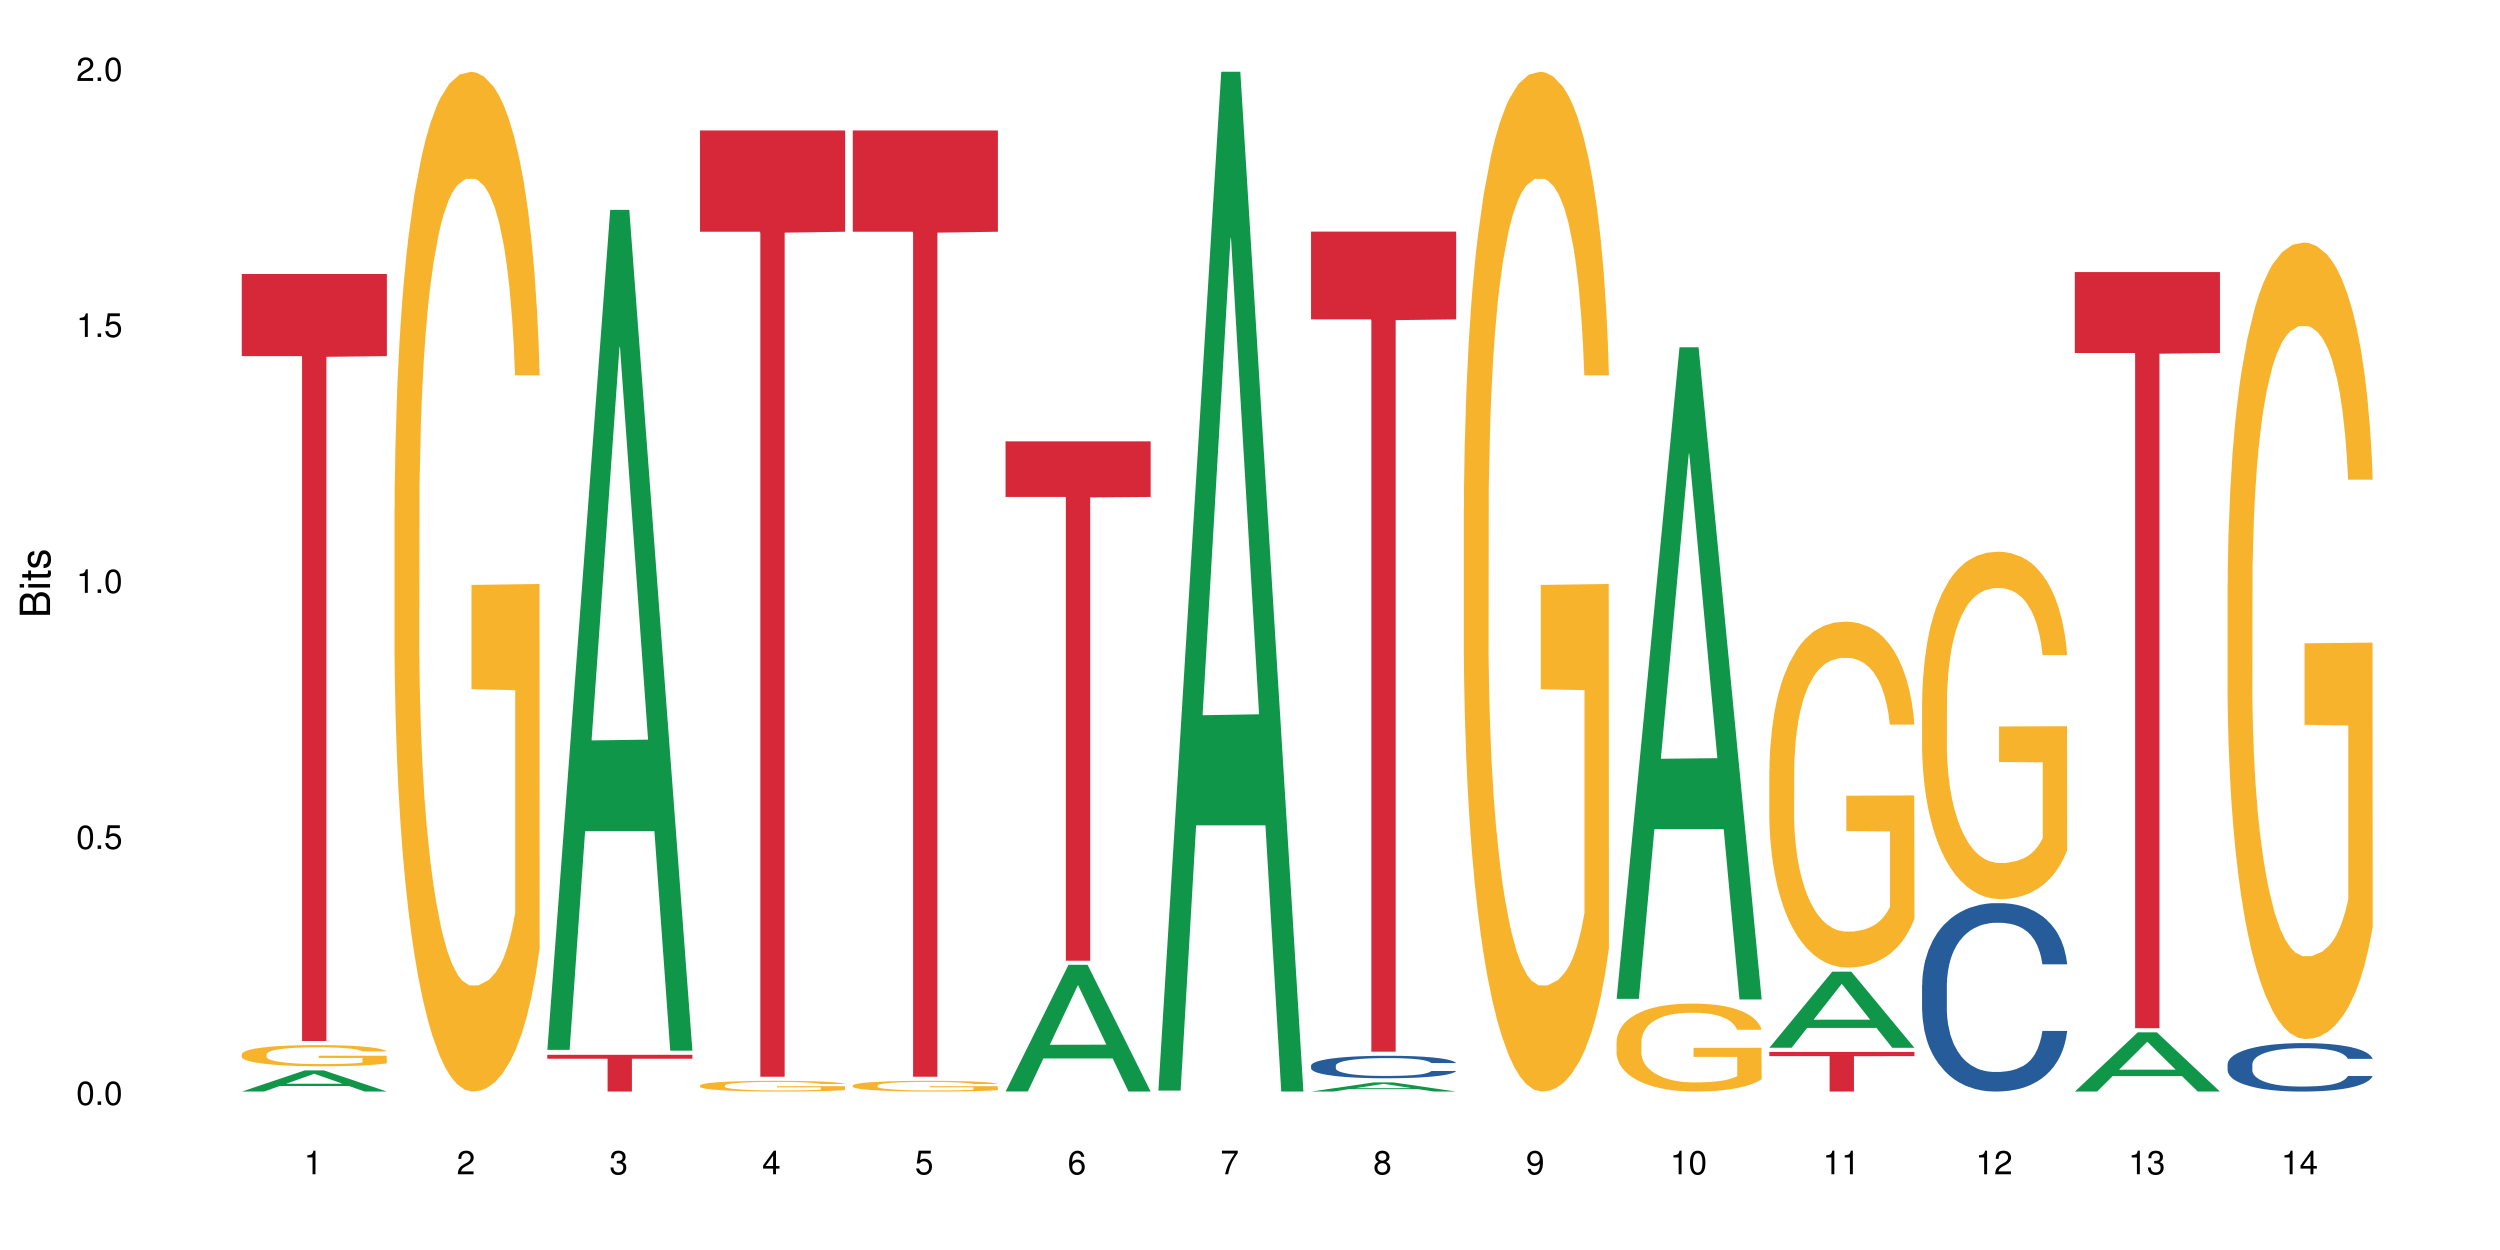 <?xml version="1.0" encoding="UTF-8"?>
<svg xmlns="http://www.w3.org/2000/svg" xmlns:xlink="http://www.w3.org/1999/xlink" width="720pt" height="360pt" viewBox="0 0 720 360" version="1.1">
<defs>
<g>
<symbol overflow="visible" id="glyph0-0">
<path style="stroke:none;" d=""/>
</symbol>
<symbol overflow="visible" id="glyph0-1">
<path style="stroke:none;" d="M 2.641 -6.797 C 2 -6.797 1.422 -6.531 1.078 -6.047 C 0.641 -5.453 0.406 -4.547 0.406 -3.297 C 0.406 -1 1.188 0.219 2.641 0.219 C 4.078 0.219 4.859 -1 4.859 -3.234 C 4.859 -4.562 4.656 -5.438 4.203 -6.047 C 3.844 -6.531 3.281 -6.797 2.641 -6.797 Z M 2.641 -6.047 C 3.547 -6.047 4 -5.125 4 -3.312 C 4 -1.375 3.562 -0.484 2.625 -0.484 C 1.734 -0.484 1.281 -1.422 1.281 -3.281 C 1.281 -5.141 1.734 -6.047 2.641 -6.047 Z M 2.641 -6.047 "/>
</symbol>
<symbol overflow="visible" id="glyph0-2">
<path style="stroke:none;" d="M 1.828 -1 L 0.828 -1 L 0.828 0 L 1.828 0 Z M 1.828 -1 "/>
</symbol>
<symbol overflow="visible" id="glyph0-3">
<path style="stroke:none;" d="M 4.562 -6.797 L 1.062 -6.797 L 0.547 -3.094 L 1.328 -3.094 C 1.719 -3.562 2.047 -3.734 2.578 -3.734 C 3.484 -3.734 4.062 -3.109 4.062 -2.094 C 4.062 -1.125 3.484 -0.531 2.578 -0.531 C 1.828 -0.531 1.375 -0.906 1.188 -1.672 L 0.328 -1.672 C 0.453 -1.109 0.547 -0.844 0.75 -0.594 C 1.125 -0.078 1.828 0.219 2.594 0.219 C 3.969 0.219 4.922 -0.781 4.922 -2.219 C 4.922 -3.562 4.031 -4.484 2.719 -4.484 C 2.25 -4.484 1.859 -4.359 1.469 -4.062 L 1.734 -5.969 L 4.562 -5.969 Z M 4.562 -6.797 "/>
</symbol>
<symbol overflow="visible" id="glyph0-4">
<path style="stroke:none;" d="M 2.484 -4.844 L 2.484 0 L 3.328 0 L 3.328 -6.797 L 2.766 -6.797 C 2.469 -5.75 2.281 -5.609 0.984 -5.453 L 0.984 -4.844 Z M 2.484 -4.844 "/>
</symbol>
<symbol overflow="visible" id="glyph0-5">
<path style="stroke:none;" d="M 4.859 -0.828 L 1.281 -0.828 C 1.359 -1.391 1.672 -1.75 2.5 -2.234 L 3.469 -2.75 C 4.406 -3.266 4.906 -3.969 4.906 -4.812 C 4.906 -5.375 4.672 -5.906 4.266 -6.266 C 3.859 -6.625 3.375 -6.797 2.719 -6.797 C 1.859 -6.797 1.219 -6.5 0.844 -5.922 C 0.609 -5.562 0.5 -5.125 0.484 -4.438 L 1.328 -4.438 C 1.359 -4.906 1.406 -5.188 1.531 -5.406 C 1.75 -5.812 2.188 -6.062 2.703 -6.062 C 3.469 -6.062 4.031 -5.516 4.031 -4.781 C 4.031 -4.25 3.719 -3.797 3.125 -3.438 L 2.234 -2.938 C 0.812 -2.141 0.406 -1.5 0.328 0 L 4.859 0 Z M 4.859 -0.828 "/>
</symbol>
<symbol overflow="visible" id="glyph0-6">
<path style="stroke:none;" d="M 2.125 -3.125 L 2.578 -3.125 C 3.516 -3.125 3.984 -2.703 3.984 -1.891 C 3.984 -1.031 3.469 -0.531 2.578 -0.531 C 1.656 -0.531 1.203 -0.984 1.156 -1.969 L 0.312 -1.969 C 0.344 -1.422 0.438 -1.078 0.609 -0.766 C 0.953 -0.109 1.625 0.219 2.547 0.219 C 3.953 0.219 4.859 -0.609 4.859 -1.906 C 4.859 -2.766 4.516 -3.25 3.703 -3.516 C 4.344 -3.766 4.656 -4.25 4.656 -4.938 C 4.656 -6.109 3.875 -6.797 2.578 -6.797 C 1.203 -6.797 0.484 -6.047 0.453 -4.609 L 1.297 -4.609 C 1.312 -5.016 1.344 -5.25 1.453 -5.453 C 1.641 -5.828 2.062 -6.062 2.594 -6.062 C 3.344 -6.062 3.797 -5.625 3.797 -4.906 C 3.797 -4.422 3.609 -4.141 3.25 -3.984 C 3.016 -3.891 2.719 -3.844 2.125 -3.844 Z M 2.125 -3.125 "/>
</symbol>
<symbol overflow="visible" id="glyph0-7">
<path style="stroke:none;" d="M 3.141 -1.625 L 3.141 0 L 3.984 0 L 3.984 -1.625 L 4.984 -1.625 L 4.984 -2.391 L 3.984 -2.391 L 3.984 -6.797 L 3.359 -6.797 L 0.266 -2.516 L 0.266 -1.625 Z M 3.141 -2.391 L 1 -2.391 L 3.141 -5.359 Z M 3.141 -2.391 "/>
</symbol>
<symbol overflow="visible" id="glyph0-8">
<path style="stroke:none;" d="M 4.781 -5.031 C 4.609 -6.141 3.891 -6.797 2.844 -6.797 C 2.094 -6.797 1.422 -6.438 1.031 -5.828 C 0.609 -5.172 0.406 -4.344 0.406 -3.094 C 0.406 -1.953 0.578 -1.234 0.984 -0.625 C 1.359 -0.078 1.953 0.219 2.703 0.219 C 3.984 0.219 4.922 -0.734 4.922 -2.078 C 4.922 -3.344 4.062 -4.234 2.844 -4.234 C 2.172 -4.234 1.641 -3.969 1.281 -3.469 C 1.281 -5.125 1.828 -6.047 2.797 -6.047 C 3.391 -6.047 3.797 -5.672 3.938 -5.031 Z M 2.734 -3.484 C 3.547 -3.484 4.062 -2.922 4.062 -2 C 4.062 -1.156 3.484 -0.531 2.703 -0.531 C 1.922 -0.531 1.328 -1.188 1.328 -2.047 C 1.328 -2.891 1.906 -3.484 2.734 -3.484 Z M 2.734 -3.484 "/>
</symbol>
<symbol overflow="visible" id="glyph0-9">
<path style="stroke:none;" d="M 4.984 -6.797 L 0.438 -6.797 L 0.438 -5.969 L 4.109 -5.969 C 2.5 -3.656 1.828 -2.234 1.328 0 L 2.219 0 C 2.594 -2.172 3.453 -4.047 4.984 -6.094 Z M 4.984 -6.797 "/>
</symbol>
<symbol overflow="visible" id="glyph0-10">
<path style="stroke:none;" d="M 3.75 -3.578 C 4.453 -4 4.688 -4.344 4.688 -4.984 C 4.688 -6.047 3.844 -6.797 2.641 -6.797 C 1.438 -6.797 0.594 -6.047 0.594 -4.984 C 0.594 -4.359 0.828 -4.016 1.516 -3.578 C 0.734 -3.203 0.359 -2.641 0.359 -1.891 C 0.359 -0.641 1.297 0.219 2.641 0.219 C 3.984 0.219 4.922 -0.641 4.922 -1.875 C 4.922 -2.641 4.531 -3.203 3.75 -3.578 Z M 2.641 -6.047 C 3.359 -6.047 3.812 -5.625 3.812 -4.969 C 3.812 -4.344 3.344 -3.922 2.641 -3.922 C 1.922 -3.922 1.453 -4.344 1.453 -4.984 C 1.453 -5.625 1.922 -6.047 2.641 -6.047 Z M 2.641 -3.203 C 3.484 -3.203 4.062 -2.672 4.062 -1.875 C 4.062 -1.062 3.484 -0.531 2.625 -0.531 C 1.797 -0.531 1.219 -1.078 1.219 -1.875 C 1.219 -2.672 1.797 -3.203 2.641 -3.203 Z M 2.641 -3.203 "/>
</symbol>
<symbol overflow="visible" id="glyph0-11">
<path style="stroke:none;" d="M 0.516 -1.547 C 0.672 -0.438 1.406 0.219 2.438 0.219 C 3.188 0.219 3.859 -0.141 4.266 -0.75 C 4.688 -1.406 4.891 -2.25 4.891 -3.484 C 4.891 -4.625 4.703 -5.359 4.312 -5.953 C 3.938 -6.5 3.344 -6.797 2.594 -6.797 C 1.297 -6.797 0.359 -5.844 0.359 -4.516 C 0.359 -3.25 1.234 -2.344 2.453 -2.344 C 3.094 -2.344 3.562 -2.578 4.016 -3.109 C 4 -1.453 3.469 -0.531 2.5 -0.531 C 1.906 -0.531 1.484 -0.906 1.359 -1.547 Z M 2.578 -6.062 C 3.375 -6.062 3.969 -5.406 3.969 -4.531 C 3.969 -3.688 3.375 -3.094 2.547 -3.094 C 1.734 -3.094 1.234 -3.672 1.234 -4.578 C 1.234 -5.438 1.797 -6.062 2.578 -6.062 Z M 2.578 -6.062 "/>
</symbol>
<symbol overflow="visible" id="glyph1-0">
<path style="stroke:none;" d=""/>
</symbol>
<symbol overflow="visible" id="glyph1-1">
<path style="stroke:none;" d="M 0 -0.953 L 0 -4.891 C 0 -5.719 -0.234 -6.344 -0.734 -6.797 C -1.188 -7.234 -1.812 -7.469 -2.5 -7.469 C -3.547 -7.469 -4.188 -7 -4.625 -5.875 C -4.984 -6.672 -5.641 -7.094 -6.531 -7.094 C -7.156 -7.094 -7.734 -6.859 -8.141 -6.391 C -8.562 -5.938 -8.75 -5.344 -8.75 -4.5 L -8.75 -0.953 Z M -4.984 -2.062 L -7.766 -2.062 L -7.766 -4.219 C -7.766 -4.844 -7.688 -5.203 -7.453 -5.5 C -7.219 -5.812 -6.859 -5.969 -6.375 -5.969 C -5.906 -5.969 -5.531 -5.812 -5.297 -5.5 C -5.062 -5.203 -4.984 -4.844 -4.984 -4.219 Z M -0.984 -2.062 L -4 -2.062 L -4 -4.781 C -4 -5.328 -3.859 -5.688 -3.578 -5.953 C -3.297 -6.219 -2.922 -6.359 -2.484 -6.359 C -2.062 -6.359 -1.688 -6.219 -1.406 -5.953 C -1.109 -5.688 -0.984 -5.328 -0.984 -4.781 Z M -0.984 -2.062 "/>
</symbol>
<symbol overflow="visible" id="glyph1-2">
<path style="stroke:none;" d="M -6.281 -1.797 L -6.281 -0.797 L 0 -0.797 L 0 -1.797 Z M -8.75 -1.797 L -8.75 -0.797 L -7.484 -0.797 L -7.484 -1.797 Z M -8.75 -1.797 "/>
</symbol>
<symbol overflow="visible" id="glyph1-3">
<path style="stroke:none;" d="M -6.281 -3.047 L -6.281 -2.016 L -8.016 -2.016 L -8.016 -1.016 L -6.281 -1.016 L -6.281 -0.172 L -5.469 -0.172 L -5.469 -1.016 L -0.719 -1.016 C -0.078 -1.016 0.281 -1.453 0.281 -2.234 C 0.281 -2.469 0.25 -2.719 0.188 -3.047 L -0.641 -3.047 C -0.609 -2.922 -0.594 -2.766 -0.594 -2.562 C -0.594 -2.141 -0.719 -2.016 -1.156 -2.016 L -5.469 -2.016 L -5.469 -3.047 Z M -6.281 -3.047 "/>
</symbol>
<symbol overflow="visible" id="glyph1-4">
<path style="stroke:none;" d="M -4.531 -5.25 C -5.766 -5.25 -6.469 -4.422 -6.469 -2.969 C -6.469 -1.516 -5.719 -0.562 -4.547 -0.562 C -3.562 -0.562 -3.094 -1.062 -2.734 -2.562 L -2.516 -3.484 C -2.344 -4.188 -2.094 -4.469 -1.625 -4.469 C -1.047 -4.469 -0.641 -3.875 -0.641 -3 C -0.641 -2.453 -0.797 -2 -1.062 -1.75 C -1.25 -1.594 -1.422 -1.531 -1.875 -1.469 L -1.875 -0.406 C -0.422 -0.453 0.281 -1.266 0.281 -2.922 C 0.281 -4.5 -0.5 -5.516 -1.719 -5.516 C -2.656 -5.516 -3.172 -4.984 -3.469 -3.734 L -3.703 -2.766 C -3.891 -1.953 -4.156 -1.609 -4.594 -1.609 C -5.172 -1.609 -5.547 -2.125 -5.547 -2.938 C -5.547 -3.75 -5.203 -4.172 -4.531 -4.203 Z M -4.531 -5.25 "/>
</symbol>
</g>
</defs>
<g id="surface25824">
<rect x="0" y="0" width="720" height="360" style="fill:rgb(100%,100%,100%);fill-opacity:1;stroke:none;"/>
<path style=" stroke:none;fill-rule:nonzero;fill:rgb(6.275%,58.824%,28.235%);fill-opacity:1;" d="M 69.629 314.363 L 69.676 314.359 L 87.758 308.27 L 93.25 308.27 L 111.422 314.371 L 105.039 314.371 L 100.484 312.777 L 80.523 312.777 L 76.059 314.363 L 69.629 314.363 L 82.445 312.117 L 98.652 312.113 L 90.57 309.266 L 90.48 309.262 L 90.391 309.277 L 82.398 312.113 L 82.445 312.117 Z M 69.629 314.363 "/>
<path style=" stroke:none;fill-rule:nonzero;fill:rgb(96.863%,70.196%,16.863%);fill-opacity:1;" d="M 69.629 303.602 L 69.68 303.594 L 69.68 303.484 L 69.883 303.234 L 70.395 302.887 L 71.055 302.605 L 71.77 302.383 L 72.23 302.266 L 72.992 302.098 L 73.656 301.973 L 75.336 301.723 L 77.477 301.488 L 78.652 301.391 L 79.977 301.293 L 81.863 301.188 L 82.727 301.148 L 85.379 301.059 L 88.387 301.004 L 91.699 300.988 L 93.227 300.992 L 95.316 301.016 L 98.172 301.078 L 99.801 301.133 L 101.078 301.188 L 102.402 301.262 L 104.031 301.371 L 105.562 301.508 L 106.785 301.641 L 108.008 301.809 L 109.027 301.984 L 109.895 302.18 L 110.66 302.414 L 111.117 302.609 L 111.422 302.805 L 104.34 302.805 L 103.93 302.609 L 103.473 302.457 L 102.707 302.273 L 101.941 302.141 L 101.18 302.035 L 99.75 301.891 L 98.527 301.801 L 97 301.723 L 95.52 301.672 L 93.84 301.641 L 92.82 301.629 L 90.117 301.629 L 87.672 301.668 L 86.246 301.711 L 85.227 301.758 L 83.797 301.84 L 82.934 301.906 L 82.422 301.953 L 80.895 302.125 L 79.875 302.281 L 79.312 302.387 L 78.602 302.555 L 78.09 302.703 L 77.531 302.926 L 77.223 303.094 L 76.816 303.473 L 76.766 304.477 L 76.918 304.688 L 77.223 304.918 L 77.633 305.117 L 78.242 305.328 L 78.855 305.492 L 79.926 305.707 L 80.844 305.852 L 81.555 305.945 L 82.934 306.098 L 83.492 306.148 L 84.816 306.25 L 86.195 306.324 L 87.875 306.395 L 89.148 306.426 L 91.188 306.453 L 93.789 306.453 L 96.848 306.422 L 98.781 306.375 L 100.109 306.332 L 100.977 306.293 L 102.047 306.23 L 102.809 306.176 L 103.523 306.113 L 104.391 306.02 L 104.391 304.688 L 91.801 304.684 L 91.801 304.059 L 111.371 304.051 L 111.422 306.23 L 110.352 306.383 L 109.027 306.527 L 107.754 306.637 L 106.43 306.734 L 104.543 306.84 L 103.012 306.906 L 100.668 306.984 L 98.527 307.035 L 96.285 307.066 L 94.297 307.082 L 91.953 307.09 L 89.863 307.078 L 87.621 307.043 L 85.836 307 L 84.207 306.945 L 82.574 306.871 L 80.535 306.754 L 79.211 306.66 L 77.836 306.543 L 76.461 306.402 L 75.234 306.254 L 74.422 306.137 L 73.605 306.004 L 72.738 305.836 L 71.922 305.645 L 71.312 305.473 L 70.75 305.277 L 70.344 305.094 L 69.934 304.844 L 69.73 304.645 L 69.629 304.469 Z M 69.629 303.602 "/>
<path style=" stroke:none;fill-rule:nonzero;fill:rgb(83.922%,15.686%,22.353%);fill-opacity:1;" d="M 69.629 78.914 L 111.422 78.914 L 111.422 102.559 L 94.004 102.766 L 94.004 299.809 L 86.996 299.809 L 86.996 102.973 L 86.895 102.559 L 69.629 102.559 Z M 69.629 78.914 "/>
<path style=" stroke:none;fill-rule:nonzero;fill:rgb(96.863%,70.196%,16.863%);fill-opacity:1;" d="M 113.621 146.461 L 113.672 146.191 L 113.672 140.828 L 113.879 128.758 L 114.387 112.129 L 115.051 98.449 L 115.762 87.719 L 116.223 82.086 L 116.988 74.039 L 117.648 68.141 L 119.332 56.07 L 121.473 44.805 L 122.645 39.977 L 123.969 35.414 L 125.855 30.32 L 126.723 28.441 L 129.371 24.148 L 132.379 21.469 L 135.691 20.664 L 137.223 20.93 L 139.312 22.004 L 142.164 24.953 L 143.797 27.637 L 145.07 30.32 L 146.395 33.805 L 148.027 39.172 L 149.555 45.609 L 150.777 52.047 L 152 60.094 L 153.02 68.676 L 153.887 78.062 L 154.652 89.328 L 155.109 98.715 L 155.418 108.105 L 148.332 108.105 L 147.926 98.715 L 147.465 91.477 L 146.699 82.625 L 145.938 76.188 L 145.172 71.09 L 143.746 64.117 L 142.523 59.824 L 140.992 56.07 L 139.516 53.656 L 137.832 52.047 L 136.812 51.508 L 134.113 51.508 L 131.664 53.387 L 130.238 55.531 L 129.219 57.68 L 127.793 61.703 L 126.926 64.922 L 126.414 67.066 L 124.887 75.383 L 123.867 82.891 L 123.305 87.988 L 122.594 96.035 L 122.082 103.277 L 121.523 114.004 L 121.219 122.051 L 120.809 140.293 L 120.758 188.574 L 120.91 198.766 L 121.219 209.762 L 121.625 219.418 L 122.234 229.609 L 122.848 237.391 L 123.918 247.852 L 124.836 254.824 L 125.551 259.383 L 126.926 266.625 L 127.484 269.039 L 128.812 273.867 L 130.188 277.625 L 131.871 280.844 L 133.145 282.453 L 135.184 283.793 L 137.781 283.793 L 140.84 282.184 L 142.777 280.039 L 144.102 277.891 L 144.969 276.016 L 146.039 273.062 L 146.805 270.383 L 147.516 267.43 L 148.383 262.871 L 148.383 198.766 L 135.793 198.496 L 135.793 168.457 L 155.367 168.188 L 155.418 273.062 L 154.348 280.305 L 153.02 287.281 L 151.746 292.645 L 150.422 297.203 L 148.535 302.301 L 147.008 305.52 L 144.664 309.273 L 142.523 311.688 L 140.277 313.297 L 138.293 314.102 L 135.945 314.371 L 133.855 313.836 L 131.613 312.227 L 129.832 310.078 L 128.199 307.398 L 126.57 303.91 L 124.531 298.277 L 123.203 293.719 L 121.828 288.086 L 120.453 281.379 L 119.23 274.137 L 118.414 268.504 L 117.598 262.066 L 116.73 254.02 L 115.918 244.898 L 115.305 236.586 L 114.742 227.195 L 114.336 218.344 L 113.93 206.277 L 113.727 196.621 L 113.621 188.305 Z M 113.621 146.461 "/>
<path style=" stroke:none;fill-rule:nonzero;fill:rgb(6.275%,58.824%,28.235%);fill-opacity:1;" d="M 157.617 302.371 L 157.66 302.141 L 175.746 60.449 L 181.238 60.449 L 199.41 302.598 L 193.023 302.598 L 188.469 239.387 L 168.512 239.387 L 164.047 302.371 L 157.617 302.371 L 170.43 213.238 L 186.641 213.012 L 178.559 100.012 L 178.469 99.781 L 178.379 100.465 L 170.387 213.012 L 170.43 213.238 Z M 157.617 302.371 "/>
<path style=" stroke:none;fill-rule:nonzero;fill:rgb(83.922%,15.686%,22.353%);fill-opacity:1;" d="M 157.617 303.777 L 199.41 303.777 L 199.41 304.91 L 181.992 304.922 L 181.992 314.371 L 174.984 314.371 L 174.984 304.93 L 174.883 304.91 L 157.617 304.91 Z M 157.617 303.777 "/>
<path style=" stroke:none;fill-rule:nonzero;fill:rgb(96.863%,70.196%,16.863%);fill-opacity:1;" d="M 201.609 312.602 L 201.66 312.598 L 201.66 312.539 L 201.863 312.414 L 202.375 312.238 L 203.035 312.094 L 203.75 311.98 L 204.207 311.922 L 204.973 311.836 L 205.637 311.773 L 207.316 311.648 L 209.457 311.527 L 210.629 311.477 L 211.957 311.43 L 213.844 311.375 L 214.707 311.355 L 217.359 311.309 L 220.367 311.281 L 223.68 311.273 L 225.207 311.277 L 227.297 311.289 L 230.152 311.32 L 231.781 311.348 L 233.059 311.375 L 234.383 311.414 L 236.012 311.469 L 237.543 311.535 L 238.766 311.605 L 239.988 311.688 L 241.008 311.781 L 241.875 311.879 L 242.641 311.996 L 243.098 312.098 L 243.402 312.195 L 236.32 312.195 L 235.91 312.098 L 235.453 312.02 L 234.688 311.926 L 233.922 311.859 L 233.16 311.805 L 231.73 311.73 L 230.508 311.688 L 228.98 311.648 L 227.5 311.621 L 225.82 311.605 L 224.801 311.598 L 222.098 311.598 L 219.652 311.617 L 218.227 311.641 L 217.207 311.664 L 215.777 311.707 L 214.914 311.742 L 214.402 311.762 L 212.875 311.852 L 211.855 311.93 L 211.293 311.984 L 210.578 312.07 L 210.07 312.145 L 209.508 312.258 L 209.203 312.344 L 208.797 312.535 L 208.746 313.043 L 208.898 313.152 L 209.203 313.27 L 209.613 313.371 L 210.223 313.477 L 210.836 313.559 L 211.906 313.668 L 212.824 313.742 L 213.535 313.789 L 214.914 313.867 L 215.473 313.895 L 216.797 313.945 L 218.176 313.984 L 219.855 314.016 L 221.129 314.035 L 223.168 314.047 L 225.77 314.047 L 228.828 314.031 L 230.762 314.008 L 232.09 313.984 L 232.953 313.965 L 234.023 313.934 L 234.789 313.906 L 235.504 313.875 L 236.371 313.828 L 236.371 313.152 L 223.781 313.148 L 223.781 312.832 L 243.352 312.828 L 243.402 313.934 L 242.332 314.012 L 241.008 314.086 L 239.734 314.141 L 238.41 314.191 L 236.523 314.242 L 234.992 314.277 L 232.648 314.316 L 230.508 314.344 L 228.266 314.359 L 226.277 314.367 L 223.934 314.371 L 221.844 314.363 L 219.602 314.348 L 217.816 314.324 L 216.188 314.297 L 214.555 314.262 L 212.516 314.199 L 211.191 314.152 L 209.816 314.094 L 208.438 314.023 L 207.215 313.945 L 206.402 313.887 L 205.586 313.82 L 204.719 313.734 L 203.902 313.637 L 203.293 313.551 L 202.73 313.453 L 202.324 313.359 L 201.914 313.23 L 201.711 313.129 L 201.609 313.043 Z M 201.609 312.602 "/>
<path style=" stroke:none;fill-rule:nonzero;fill:rgb(83.922%,15.686%,22.353%);fill-opacity:1;" d="M 201.609 37.57 L 243.402 37.57 L 243.402 66.742 L 225.984 67 L 225.984 310.094 L 218.977 310.094 L 218.977 67.254 L 218.875 66.742 L 201.609 66.742 Z M 201.609 37.57 "/>
<path style=" stroke:none;fill-rule:nonzero;fill:rgb(96.863%,70.196%,16.863%);fill-opacity:1;" d="M 245.602 312.602 L 245.652 312.598 L 245.652 312.539 L 245.859 312.414 L 246.367 312.238 L 247.031 312.094 L 247.742 311.98 L 248.203 311.922 L 248.965 311.836 L 249.629 311.773 L 251.312 311.648 L 253.453 311.527 L 254.625 311.477 L 255.949 311.43 L 257.836 311.375 L 258.703 311.355 L 261.352 311.309 L 264.359 311.281 L 267.672 311.273 L 269.199 311.277 L 271.289 311.289 L 274.145 311.32 L 275.777 311.348 L 277.051 311.375 L 278.375 311.414 L 280.008 311.469 L 281.535 311.535 L 282.758 311.605 L 283.98 311.688 L 285 311.781 L 285.867 311.879 L 286.633 311.996 L 287.09 312.098 L 287.398 312.195 L 280.312 312.195 L 279.906 312.098 L 279.445 312.02 L 278.68 311.926 L 277.918 311.859 L 277.152 311.805 L 275.727 311.73 L 274.5 311.688 L 272.973 311.648 L 271.496 311.621 L 269.812 311.605 L 268.793 311.598 L 266.094 311.598 L 263.645 311.617 L 262.219 311.641 L 261.199 311.664 L 259.773 311.707 L 258.906 311.742 L 258.395 311.762 L 256.867 311.852 L 255.848 311.93 L 255.285 311.984 L 254.574 312.07 L 254.062 312.145 L 253.504 312.258 L 253.195 312.344 L 252.789 312.535 L 252.738 313.043 L 252.891 313.152 L 253.195 313.27 L 253.605 313.371 L 254.215 313.477 L 254.828 313.559 L 255.898 313.668 L 256.816 313.742 L 257.531 313.789 L 258.906 313.867 L 259.465 313.895 L 260.793 313.945 L 262.168 313.984 L 263.848 314.016 L 265.125 314.035 L 267.164 314.047 L 269.762 314.047 L 272.82 314.031 L 274.758 314.008 L 276.082 313.984 L 276.949 313.965 L 278.02 313.934 L 278.781 313.906 L 279.496 313.875 L 280.363 313.828 L 280.363 313.152 L 267.773 313.148 L 267.773 312.832 L 287.344 312.828 L 287.398 313.934 L 286.328 314.012 L 285 314.086 L 283.727 314.141 L 282.402 314.191 L 280.516 314.242 L 278.988 314.277 L 276.641 314.316 L 274.5 314.344 L 272.258 314.359 L 270.27 314.367 L 267.926 314.371 L 265.836 314.363 L 263.594 314.348 L 261.812 314.324 L 260.18 314.297 L 258.547 314.262 L 256.512 314.199 L 255.184 314.152 L 253.809 314.094 L 252.434 314.023 L 251.211 313.945 L 250.395 313.887 L 249.578 313.82 L 248.711 313.734 L 247.895 313.637 L 247.285 313.551 L 246.723 313.453 L 246.316 313.359 L 245.91 313.23 L 245.703 313.129 L 245.602 313.043 Z M 245.602 312.602 "/>
<path style=" stroke:none;fill-rule:nonzero;fill:rgb(83.922%,15.686%,22.353%);fill-opacity:1;" d="M 245.602 37.57 L 287.398 37.57 L 287.398 66.742 L 269.977 67 L 269.977 310.094 L 262.969 310.094 L 262.969 67.254 L 262.867 66.742 L 245.602 66.742 Z M 245.602 37.57 "/>
<path style=" stroke:none;fill-rule:nonzero;fill:rgb(6.275%,58.824%,28.235%);fill-opacity:1;" d="M 289.598 314.336 L 289.641 314.301 L 307.727 277.863 L 313.219 277.863 L 331.391 314.371 L 325.004 314.371 L 320.449 304.84 L 300.492 304.84 L 296.027 314.336 L 289.598 314.336 L 302.41 300.898 L 318.621 300.863 L 310.539 283.828 L 310.449 283.793 L 310.359 283.895 L 302.367 300.863 L 302.41 300.898 Z M 289.598 314.336 "/>
<path style=" stroke:none;fill-rule:nonzero;fill:rgb(83.922%,15.686%,22.353%);fill-opacity:1;" d="M 289.598 127.105 L 331.391 127.105 L 331.391 143.117 L 313.973 143.258 L 313.973 276.684 L 306.965 276.684 L 306.965 143.398 L 306.863 143.117 L 289.598 143.117 Z M 289.598 127.105 "/>
<path style=" stroke:none;fill-rule:nonzero;fill:rgb(6.275%,58.824%,28.235%);fill-opacity:1;" d="M 333.59 314.094 L 333.633 313.82 L 351.719 20.664 L 357.211 20.664 L 375.383 314.371 L 369 314.371 L 364.445 237.703 L 344.484 237.703 L 340.02 314.094 L 333.59 314.094 L 346.406 205.988 L 362.613 205.711 L 354.531 68.648 L 354.441 68.375 L 354.352 69.199 L 346.359 205.711 L 346.406 205.988 Z M 333.59 314.094 "/>
<path style=" stroke:none;fill-rule:nonzero;fill:rgb(6.275%,58.824%,28.235%);fill-opacity:1;" d="M 377.582 314.367 L 377.629 314.367 L 395.711 311.723 L 401.203 311.723 L 419.375 314.371 L 412.992 314.371 L 408.438 313.68 L 388.477 313.68 L 384.012 314.367 L 377.582 314.367 L 390.398 313.395 L 406.605 313.391 L 398.523 312.156 L 398.434 312.152 L 398.348 312.16 L 390.352 313.391 L 390.398 313.395 Z M 377.582 314.367 "/>
<path style=" stroke:none;fill-rule:nonzero;fill:rgb(14.51%,36.078%,60%);fill-opacity:1;" d="M 377.582 306.883 L 377.633 306.879 L 377.633 306.734 L 377.785 306.512 L 378.145 306.227 L 378.5 306.031 L 379.418 305.68 L 380.691 305.344 L 382.016 305.082 L 382.984 304.93 L 383.852 304.812 L 385.84 304.59 L 387.113 304.48 L 388.488 304.379 L 390.172 304.277 L 391.395 304.219 L 394.148 304.125 L 396.188 304.082 L 397.766 304.066 L 401.18 304.066 L 403.219 304.09 L 404.699 304.117 L 406.328 304.164 L 407.703 304.219 L 410.102 304.348 L 412.242 304.516 L 413.211 304.609 L 414.738 304.793 L 415.91 304.969 L 416.727 305.125 L 417.645 305.344 L 418.461 305.609 L 419.07 305.91 L 419.375 306.168 L 412.242 306.168 L 411.883 305.93 L 411.477 305.746 L 410.711 305.504 L 409.949 305.332 L 408.879 305.16 L 407.91 305.047 L 406.582 304.934 L 405.41 304.863 L 404.188 304.812 L 403.016 304.773 L 400.773 304.738 L 398.176 304.738 L 397.207 304.75 L 395.219 304.801 L 394.148 304.84 L 392.617 304.922 L 391.547 305 L 390.273 305.117 L 389.406 305.219 L 388.336 305.375 L 387.574 305.508 L 386.707 305.703 L 386.195 305.852 L 385.738 306.02 L 385.332 306.215 L 385.023 306.422 L 384.82 306.641 L 384.719 306.852 L 384.719 307.77 L 384.82 307.984 L 385.074 308.234 L 385.738 308.594 L 386.707 308.906 L 387.828 309.156 L 388.898 309.336 L 389.508 309.418 L 390.324 309.512 L 391.598 309.629 L 393.434 309.75 L 394.504 309.797 L 396.137 309.844 L 397.816 309.867 L 400.059 309.867 L 402.047 309.844 L 403.371 309.812 L 404.75 309.766 L 406.633 309.664 L 407.809 309.57 L 408.828 309.457 L 409.59 309.348 L 410.102 309.25 L 410.863 309.066 L 411.477 308.867 L 411.934 308.66 L 412.242 308.457 L 419.375 308.457 L 419.07 308.695 L 418.613 308.926 L 418.152 309.098 L 417.441 309.305 L 416.625 309.488 L 415.453 309.695 L 414.484 309.832 L 413.211 309.98 L 412.039 310.094 L 410.762 310.191 L 408.879 310.312 L 407.652 310.371 L 406.328 310.422 L 404.75 310.473 L 402.762 310.512 L 400.621 310.535 L 398.633 310.543 L 396.492 310.531 L 394.914 310.508 L 392.824 310.453 L 390.223 310.348 L 388.336 310.234 L 386.859 310.121 L 385.586 310.004 L 384.156 309.844 L 382.324 309.582 L 381.203 309.383 L 380.438 309.215 L 379.57 308.984 L 378.961 308.777 L 378.246 308.445 L 377.734 308.027 L 377.582 307.699 Z M 377.582 306.883 "/>
<path style=" stroke:none;fill-rule:nonzero;fill:rgb(83.922%,15.686%,22.353%);fill-opacity:1;" d="M 377.582 66.695 L 419.375 66.695 L 419.375 91.98 L 401.957 92.199 L 401.957 302.887 L 394.949 302.887 L 394.949 92.422 L 394.848 91.98 L 377.582 91.98 Z M 377.582 66.695 "/>
<path style=" stroke:none;fill-rule:nonzero;fill:rgb(96.863%,70.196%,16.863%);fill-opacity:1;" d="M 421.578 146.461 L 421.629 146.191 L 421.629 140.828 L 421.832 128.758 L 422.34 112.129 L 423.004 98.449 L 423.719 87.719 L 424.176 82.086 L 424.941 74.039 L 425.602 68.141 L 427.285 56.07 L 429.426 44.805 L 430.598 39.977 L 431.922 35.414 L 433.809 30.32 L 434.676 28.441 L 437.324 24.148 L 440.332 21.469 L 443.645 20.664 L 445.176 20.93 L 447.266 22.004 L 450.117 24.953 L 451.75 27.637 L 453.023 30.32 L 454.348 33.805 L 455.98 39.172 L 457.508 45.609 L 458.73 52.047 L 459.957 60.094 L 460.977 68.676 L 461.84 78.062 L 462.605 89.328 L 463.062 98.715 L 463.371 108.105 L 456.285 108.105 L 455.879 98.715 L 455.418 91.477 L 454.656 82.625 L 453.891 76.188 L 453.125 71.09 L 451.699 64.117 L 450.477 59.824 L 448.945 56.07 L 447.469 53.656 L 445.785 52.047 L 444.766 51.508 L 442.066 51.508 L 439.617 53.387 L 438.191 55.531 L 437.172 57.68 L 435.746 61.703 L 434.879 64.922 L 434.371 67.066 L 432.84 75.383 L 431.82 82.891 L 431.262 87.988 L 430.547 96.035 L 430.035 103.277 L 429.477 114.004 L 429.172 122.051 L 428.762 140.293 L 428.711 188.574 L 428.863 198.766 L 429.172 209.762 L 429.578 219.418 L 430.191 229.609 L 430.801 237.391 L 431.871 247.852 L 432.789 254.824 L 433.504 259.383 L 434.879 266.625 L 435.441 269.039 L 436.766 273.867 L 438.141 277.625 L 439.824 280.844 L 441.098 282.453 L 443.137 283.793 L 445.734 283.793 L 448.793 282.184 L 450.73 280.039 L 452.055 277.891 L 452.922 276.016 L 453.992 273.062 L 454.758 270.383 L 455.469 267.43 L 456.336 262.871 L 456.336 198.766 L 443.746 198.496 L 443.746 168.457 L 463.32 168.188 L 463.371 273.062 L 462.301 280.305 L 460.977 287.281 L 459.699 292.645 L 458.375 297.203 L 456.488 302.301 L 454.961 305.52 L 452.617 309.273 L 450.477 311.688 L 448.234 313.297 L 446.246 314.102 L 443.898 314.371 L 441.812 313.836 L 439.566 312.227 L 437.785 310.078 L 436.152 307.398 L 434.523 303.91 L 432.484 298.277 L 431.16 293.719 L 429.781 288.086 L 428.406 281.379 L 427.184 274.137 L 426.367 268.504 L 425.551 262.066 L 424.684 254.02 L 423.871 244.898 L 423.258 236.586 L 422.699 227.195 L 422.289 218.344 L 421.883 206.277 L 421.68 196.621 L 421.578 188.305 Z M 421.578 146.461 "/>
<path style=" stroke:none;fill-rule:nonzero;fill:rgb(6.275%,58.824%,28.235%);fill-opacity:1;" d="M 465.57 287.668 L 465.613 287.488 L 483.699 100.008 L 489.191 100.008 L 507.363 287.844 L 500.977 287.844 L 496.426 238.812 L 476.465 238.812 L 472 287.668 L 465.57 287.668 L 478.383 218.527 L 494.594 218.352 L 486.512 130.695 L 486.422 130.52 L 486.332 131.051 L 478.34 218.352 L 478.383 218.527 Z M 465.57 287.668 "/>
<path style=" stroke:none;fill-rule:nonzero;fill:rgb(96.863%,70.196%,16.863%);fill-opacity:1;" d="M 465.57 299.879 L 465.621 299.855 L 465.621 299.395 L 465.824 298.352 L 466.336 296.914 L 466.996 295.734 L 467.711 294.809 L 468.168 294.324 L 468.934 293.629 L 469.598 293.121 L 471.277 292.078 L 473.418 291.105 L 474.59 290.688 L 475.918 290.297 L 477.801 289.855 L 478.668 289.691 L 481.32 289.324 L 484.324 289.09 L 487.641 289.023 L 489.168 289.047 L 491.258 289.137 L 494.113 289.391 L 495.742 289.625 L 497.016 289.855 L 498.344 290.156 L 499.973 290.621 L 501.504 291.176 L 502.727 291.73 L 503.949 292.426 L 504.969 293.164 L 505.836 293.977 L 506.598 294.949 L 507.059 295.758 L 507.363 296.57 L 500.277 296.57 L 499.871 295.758 L 499.414 295.133 L 498.648 294.371 L 497.883 293.812 L 497.117 293.375 L 495.691 292.773 L 494.469 292.402 L 492.941 292.078 L 491.461 291.871 L 489.781 291.73 L 488.762 291.684 L 486.059 291.684 L 483.613 291.848 L 482.184 292.031 L 481.164 292.215 L 479.738 292.562 L 478.871 292.84 L 478.363 293.027 L 476.832 293.746 L 475.812 294.395 L 475.254 294.832 L 474.539 295.527 L 474.031 296.152 L 473.469 297.078 L 473.164 297.773 L 472.758 299.348 L 472.707 303.512 L 472.859 304.395 L 473.164 305.344 L 473.57 306.176 L 474.184 307.055 L 474.797 307.727 L 475.867 308.629 L 476.781 309.23 L 477.496 309.625 L 478.871 310.25 L 479.434 310.457 L 480.758 310.875 L 482.133 311.199 L 483.816 311.477 L 485.09 311.617 L 487.129 311.73 L 489.73 311.73 L 492.785 311.594 L 494.723 311.406 L 496.047 311.223 L 496.914 311.059 L 497.984 310.805 L 498.75 310.574 L 499.465 310.32 L 500.328 309.926 L 500.328 304.395 L 487.742 304.371 L 487.742 301.777 L 507.312 301.754 L 507.363 310.805 L 506.293 311.43 L 504.969 312.031 L 503.695 312.496 L 502.367 312.891 L 500.484 313.328 L 498.953 313.605 L 496.609 313.93 L 494.469 314.141 L 492.227 314.277 L 490.238 314.348 L 487.895 314.371 L 485.805 314.324 L 483.562 314.184 L 481.777 314 L 480.148 313.77 L 478.516 313.469 L 476.477 312.98 L 475.152 312.59 L 473.777 312.102 L 472.398 311.523 L 471.176 310.898 L 470.359 310.41 L 469.547 309.855 L 468.68 309.16 L 467.863 308.375 L 467.25 307.656 L 466.691 306.848 L 466.285 306.082 L 465.875 305.043 L 465.672 304.207 L 465.57 303.492 Z M 465.57 299.879 "/>
<path style=" stroke:none;fill-rule:nonzero;fill:rgb(6.275%,58.824%,28.235%);fill-opacity:1;" d="M 509.562 301.746 L 509.609 301.727 L 527.691 279.844 L 533.184 279.844 L 551.355 301.77 L 544.973 301.77 L 540.418 296.043 L 520.457 296.043 L 515.992 301.746 L 509.562 301.746 L 522.379 293.676 L 538.586 293.656 L 530.504 283.426 L 530.414 283.406 L 530.324 283.465 L 522.332 293.656 L 522.379 293.676 Z M 509.562 301.746 "/>
<path style=" stroke:none;fill-rule:nonzero;fill:rgb(96.863%,70.196%,16.863%);fill-opacity:1;" d="M 509.562 221.699 L 509.613 221.609 L 509.613 219.789 L 509.816 215.695 L 510.328 210.051 L 510.992 205.41 L 511.703 201.77 L 512.164 199.859 L 512.926 197.129 L 513.59 195.129 L 515.273 191.035 L 517.414 187.211 L 518.586 185.574 L 519.91 184.027 L 521.797 182.297 L 522.66 181.66 L 525.312 180.207 L 528.32 179.297 L 531.633 179.023 L 533.16 179.113 L 535.25 179.477 L 538.105 180.477 L 539.734 181.387 L 541.012 182.297 L 542.336 183.48 L 543.965 185.301 L 545.496 187.484 L 546.719 189.668 L 547.941 192.398 L 548.961 195.312 L 549.828 198.496 L 550.594 202.316 L 551.051 205.504 L 551.355 208.688 L 544.273 208.688 L 543.863 205.504 L 543.406 203.047 L 542.641 200.043 L 541.875 197.859 L 541.113 196.129 L 539.684 193.766 L 538.461 192.309 L 536.934 191.035 L 535.453 190.215 L 533.773 189.668 L 532.754 189.488 L 530.051 189.488 L 527.605 190.125 L 526.18 190.852 L 525.16 191.578 L 523.73 192.945 L 522.867 194.035 L 522.355 194.766 L 520.828 197.586 L 519.809 200.133 L 519.246 201.863 L 518.535 204.594 L 518.023 207.051 L 517.465 210.688 L 517.156 213.418 L 516.75 219.605 L 516.699 235.984 L 516.852 239.445 L 517.156 243.176 L 517.566 246.449 L 518.176 249.91 L 518.789 252.547 L 519.859 256.098 L 520.777 258.461 L 521.488 260.008 L 522.867 262.465 L 523.426 263.285 L 524.75 264.922 L 526.129 266.195 L 527.809 267.289 L 529.082 267.836 L 531.121 268.289 L 533.723 268.289 L 536.781 267.742 L 538.719 267.016 L 540.043 266.289 L 540.91 265.652 L 541.98 264.648 L 542.742 263.738 L 543.457 262.738 L 544.324 261.191 L 544.324 239.445 L 531.734 239.352 L 531.734 229.16 L 551.305 229.07 L 551.355 264.648 L 550.285 267.105 L 548.961 269.473 L 547.688 271.293 L 546.363 272.84 L 544.477 274.57 L 542.945 275.66 L 540.602 276.934 L 538.461 277.754 L 536.219 278.301 L 534.23 278.574 L 531.887 278.664 L 529.797 278.48 L 527.555 277.934 L 525.77 277.207 L 524.141 276.297 L 522.508 275.113 L 520.469 273.203 L 519.145 271.656 L 517.77 269.746 L 516.395 267.473 L 515.168 265.016 L 514.355 263.102 L 513.539 260.918 L 512.672 258.188 L 511.855 255.094 L 511.246 252.273 L 510.684 249.09 L 510.277 246.086 L 509.867 241.992 L 509.664 238.715 L 509.562 235.895 Z M 509.562 221.699 "/>
<path style=" stroke:none;fill-rule:nonzero;fill:rgb(83.922%,15.686%,22.353%);fill-opacity:1;" d="M 509.562 302.949 L 551.355 302.949 L 551.355 304.172 L 533.938 304.18 L 533.938 314.371 L 526.93 314.371 L 526.93 304.191 L 526.828 304.172 L 509.562 304.172 Z M 509.562 302.949 "/>
<path style=" stroke:none;fill-rule:nonzero;fill:rgb(14.51%,36.078%,60%);fill-opacity:1;" d="M 553.555 283.723 L 553.609 283.672 L 553.609 282.48 L 553.762 280.598 L 554.117 278.215 L 554.473 276.578 L 555.391 273.652 L 556.664 270.828 L 557.992 268.645 L 558.961 267.355 L 559.824 266.363 L 561.812 264.527 L 563.086 263.586 L 564.465 262.742 L 566.145 261.898 L 567.367 261.402 L 570.121 260.609 L 572.16 260.262 L 573.738 260.113 L 577.156 260.113 L 579.195 260.312 L 580.672 260.562 L 582.301 260.957 L 583.68 261.402 L 586.074 262.496 L 588.215 263.883 L 589.184 264.676 L 590.711 266.215 L 591.883 267.703 L 592.699 268.992 L 593.617 270.828 L 594.434 273.059 L 595.043 275.59 L 595.352 277.719 L 588.215 277.719 L 587.859 275.738 L 587.449 274.199 L 586.688 272.168 L 585.922 270.727 L 584.852 269.289 L 583.883 268.348 L 582.559 267.406 L 581.387 266.809 L 580.16 266.363 L 578.988 266.066 L 576.746 265.77 L 574.148 265.77 L 573.18 265.867 L 571.191 266.266 L 570.121 266.613 L 568.594 267.305 L 567.523 267.949 L 566.246 268.941 L 565.383 269.785 L 564.312 271.074 L 563.547 272.215 L 562.68 273.852 L 562.172 275.094 L 561.711 276.48 L 561.305 278.117 L 560.996 279.852 L 560.793 281.688 L 560.691 283.473 L 560.691 291.16 L 560.793 292.945 L 561.051 295.027 L 561.711 298.055 L 562.68 300.684 L 563.801 302.766 L 564.871 304.254 L 565.484 304.949 L 566.297 305.742 L 567.574 306.734 L 569.406 307.727 L 570.477 308.121 L 572.109 308.52 L 573.789 308.719 L 576.035 308.719 L 578.02 308.52 L 579.348 308.27 L 580.723 307.875 L 582.609 307.031 L 583.781 306.238 L 584.801 305.297 L 585.562 304.352 L 586.074 303.559 L 586.84 302.023 L 587.449 300.336 L 587.91 298.602 L 588.215 296.914 L 595.352 296.914 L 595.043 298.898 L 594.586 300.832 L 594.129 302.27 L 593.414 304.004 L 592.598 305.543 L 591.426 307.277 L 590.457 308.418 L 589.184 309.66 L 588.012 310.602 L 586.738 311.445 L 584.852 312.438 L 583.629 312.934 L 582.301 313.379 L 580.723 313.777 L 578.734 314.121 L 576.594 314.32 L 574.605 314.371 L 572.465 314.27 L 570.887 314.074 L 568.797 313.625 L 566.195 312.734 L 564.312 311.793 L 562.832 310.848 L 561.559 309.859 L 560.133 308.52 L 558.297 306.336 L 557.176 304.648 L 556.41 303.262 L 555.543 301.328 L 554.934 299.59 L 554.219 296.812 L 553.711 293.293 L 553.555 290.566 Z M 553.555 283.723 "/>
<path style=" stroke:none;fill-rule:nonzero;fill:rgb(96.863%,70.196%,16.863%);fill-opacity:1;" d="M 553.555 201.738 L 553.609 201.645 L 553.609 199.82 L 553.812 195.707 L 554.32 190.043 L 554.984 185.383 L 555.695 181.727 L 556.156 179.809 L 556.922 177.066 L 557.582 175.059 L 559.266 170.945 L 561.406 167.109 L 562.578 165.465 L 563.902 163.91 L 565.789 162.176 L 566.656 161.535 L 569.305 160.074 L 572.312 159.16 L 575.625 158.887 L 577.156 158.977 L 579.246 159.34 L 582.098 160.348 L 583.73 161.262 L 585.004 162.176 L 586.328 163.363 L 587.961 165.188 L 589.488 167.383 L 590.711 169.574 L 591.934 172.316 L 592.953 175.238 L 593.82 178.438 L 594.586 182.277 L 595.043 185.473 L 595.352 188.672 L 588.266 188.672 L 587.859 185.473 L 587.398 183.008 L 586.633 179.992 L 585.871 177.797 L 585.105 176.062 L 583.68 173.688 L 582.457 172.227 L 580.926 170.945 L 579.449 170.125 L 577.766 169.574 L 576.746 169.391 L 574.047 169.391 L 571.598 170.031 L 570.172 170.762 L 569.152 171.492 L 567.727 172.863 L 566.859 173.961 L 566.348 174.691 L 564.82 177.523 L 563.801 180.082 L 563.242 181.82 L 562.527 184.559 L 562.016 187.027 L 561.457 190.684 L 561.152 193.422 L 560.742 199.637 L 560.691 216.082 L 560.844 219.555 L 561.152 223.301 L 561.559 226.59 L 562.172 230.062 L 562.781 232.711 L 563.852 236.277 L 564.77 238.652 L 565.484 240.203 L 566.859 242.672 L 567.418 243.492 L 568.746 245.137 L 570.121 246.418 L 571.805 247.516 L 573.078 248.062 L 575.117 248.52 L 577.715 248.52 L 580.773 247.973 L 582.711 247.238 L 584.035 246.508 L 584.902 245.871 L 585.973 244.863 L 586.738 243.949 L 587.449 242.945 L 588.316 241.391 L 588.316 219.555 L 575.727 219.465 L 575.727 209.23 L 595.301 209.137 L 595.352 244.863 L 594.281 247.332 L 592.953 249.707 L 591.68 251.535 L 590.355 253.086 L 588.469 254.824 L 586.941 255.922 L 584.598 257.199 L 582.457 258.023 L 580.211 258.57 L 578.227 258.844 L 575.879 258.934 L 573.789 258.754 L 571.547 258.203 L 569.766 257.473 L 568.133 256.559 L 566.504 255.371 L 564.465 253.453 L 563.137 251.898 L 561.762 249.98 L 560.387 247.695 L 559.164 245.23 L 558.348 243.312 L 557.531 241.117 L 556.664 238.375 L 555.852 235.27 L 555.238 232.438 L 554.68 229.238 L 554.27 226.227 L 553.863 222.113 L 553.66 218.824 L 553.555 215.992 Z M 553.555 201.738 "/>
<path style=" stroke:none;fill-rule:nonzero;fill:rgb(6.275%,58.824%,28.235%);fill-opacity:1;" d="M 597.551 314.355 L 597.594 314.34 L 615.68 297.305 L 621.172 297.305 L 639.344 314.371 L 632.957 314.371 L 628.402 309.914 L 608.445 309.914 L 603.98 314.355 L 597.551 314.355 L 610.363 308.074 L 626.574 308.059 L 618.492 300.094 L 618.402 300.078 L 618.312 300.125 L 610.32 308.059 L 610.363 308.074 Z M 597.551 314.355 "/>
<path style=" stroke:none;fill-rule:nonzero;fill:rgb(83.922%,15.686%,22.353%);fill-opacity:1;" d="M 597.551 78.348 L 639.344 78.348 L 639.344 101.66 L 621.926 101.863 L 621.926 296.125 L 614.918 296.125 L 614.918 102.07 L 614.816 101.66 L 597.551 101.66 Z M 597.551 78.348 "/>
<path style=" stroke:none;fill-rule:nonzero;fill:rgb(14.51%,36.078%,60%);fill-opacity:1;" d="M 641.543 306.496 L 641.594 306.484 L 641.594 306.176 L 641.746 305.691 L 642.105 305.082 L 642.461 304.66 L 643.379 303.91 L 644.652 303.184 L 645.977 302.621 L 646.945 302.289 L 647.812 302.035 L 649.801 301.562 L 651.074 301.32 L 652.449 301.105 L 654.133 300.887 L 655.355 300.762 L 658.109 300.559 L 660.148 300.469 L 661.727 300.43 L 665.141 300.43 L 667.18 300.48 L 668.66 300.543 L 670.289 300.645 L 671.664 300.762 L 674.062 301.043 L 676.203 301.398 L 677.168 301.602 L 678.699 301.996 L 679.871 302.379 L 680.688 302.711 L 681.605 303.184 L 682.418 303.754 L 683.031 304.406 L 683.336 304.953 L 676.203 304.953 L 675.844 304.445 L 675.438 304.047 L 674.672 303.527 L 673.906 303.156 L 672.836 302.785 L 671.871 302.543 L 670.543 302.305 L 669.371 302.148 L 668.148 302.035 L 666.977 301.957 L 664.734 301.883 L 662.133 301.883 L 661.164 301.906 L 659.18 302.008 L 658.109 302.098 L 656.578 302.277 L 655.508 302.441 L 654.234 302.699 L 653.367 302.914 L 652.297 303.246 L 651.531 303.539 L 650.668 303.961 L 650.156 304.277 L 649.699 304.637 L 649.289 305.055 L 648.984 305.5 L 648.781 305.973 L 648.68 306.43 L 648.68 308.406 L 648.781 308.867 L 649.035 309.402 L 649.699 310.18 L 650.668 310.852 L 651.789 311.391 L 652.859 311.77 L 653.469 311.949 L 654.285 312.152 L 655.559 312.406 L 657.395 312.664 L 658.465 312.766 L 660.094 312.867 L 661.777 312.918 L 664.02 312.918 L 666.008 312.867 L 667.332 312.805 L 668.711 312.703 L 670.594 312.484 L 671.766 312.281 L 672.785 312.039 L 673.551 311.797 L 674.062 311.594 L 674.824 311.199 L 675.438 310.766 L 675.895 310.316 L 676.203 309.887 L 683.336 309.887 L 683.031 310.395 L 682.574 310.891 L 682.113 311.262 L 681.398 311.707 L 680.586 312.102 L 679.414 312.547 L 678.445 312.84 L 677.168 313.16 L 675.996 313.402 L 674.723 313.617 L 672.836 313.875 L 671.613 314 L 670.289 314.117 L 668.711 314.219 L 666.723 314.309 L 664.582 314.359 L 662.594 314.371 L 660.453 314.344 L 658.871 314.293 L 656.781 314.18 L 654.184 313.949 L 652.297 313.707 L 650.82 313.465 L 649.547 313.211 L 648.117 312.867 L 646.285 312.305 L 645.16 311.871 L 644.398 311.516 L 643.531 311.02 L 642.918 310.574 L 642.207 309.859 L 641.695 308.953 L 641.543 308.254 Z M 641.543 306.496 "/>
<path style=" stroke:none;fill-rule:nonzero;fill:rgb(96.863%,70.196%,16.863%);fill-opacity:1;" d="M 641.543 168.098 L 641.594 167.887 L 641.594 163.699 L 641.797 154.27 L 642.309 141.281 L 642.969 130.598 L 643.684 122.215 L 644.145 117.816 L 644.906 111.531 L 645.57 106.922 L 647.25 97.492 L 649.391 88.695 L 650.566 84.922 L 651.891 81.363 L 653.777 77.383 L 654.641 75.914 L 657.293 72.562 L 660.301 70.469 L 663.613 69.84 L 665.141 70.047 L 667.23 70.887 L 670.086 73.191 L 671.715 75.285 L 672.992 77.383 L 674.316 80.105 L 675.945 84.293 L 677.477 89.324 L 678.699 94.352 L 679.922 100.637 L 680.941 107.34 L 681.809 114.672 L 682.574 123.473 L 683.031 130.805 L 683.336 138.137 L 676.254 138.137 L 675.844 130.805 L 675.387 125.148 L 674.621 118.234 L 673.855 113.207 L 673.094 109.227 L 671.664 103.777 L 670.441 100.426 L 668.914 97.492 L 667.434 95.609 L 665.754 94.352 L 664.734 93.934 L 662.031 93.934 L 659.586 95.398 L 658.16 97.074 L 657.141 98.75 L 655.711 101.895 L 654.848 104.406 L 654.336 106.082 L 652.809 112.578 L 651.789 118.445 L 651.227 122.426 L 650.516 128.711 L 650.004 134.367 L 649.441 142.746 L 649.137 149.031 L 648.73 163.277 L 648.68 200.992 L 648.832 208.953 L 649.137 217.543 L 649.547 225.086 L 650.156 233.047 L 650.77 239.121 L 651.84 247.293 L 652.758 252.738 L 653.469 256.301 L 654.848 261.957 L 655.406 263.844 L 656.73 267.613 L 658.109 270.547 L 659.789 273.062 L 661.062 274.32 L 663.102 275.367 L 665.703 275.367 L 668.762 274.109 L 670.695 272.434 L 672.023 270.758 L 672.887 269.289 L 673.957 266.984 L 674.723 264.891 L 675.438 262.586 L 676.305 259.023 L 676.305 208.953 L 663.715 208.742 L 663.715 185.277 L 683.285 185.066 L 683.336 266.984 L 682.266 272.641 L 680.941 278.09 L 679.668 282.281 L 678.344 285.84 L 676.457 289.82 L 674.926 292.336 L 672.582 295.27 L 670.441 297.156 L 668.199 298.41 L 666.211 299.039 L 663.867 299.25 L 661.777 298.832 L 659.535 297.574 L 657.75 295.898 L 656.121 293.805 L 654.488 291.078 L 652.449 286.68 L 651.125 283.117 L 649.75 278.719 L 648.371 273.48 L 647.148 267.824 L 646.336 263.426 L 645.52 258.395 L 644.652 252.109 L 643.836 244.988 L 643.227 238.492 L 642.664 231.16 L 642.258 224.246 L 641.848 214.816 L 641.645 207.277 L 641.543 200.781 Z M 641.543 168.098 "/>
<g style="fill:rgb(0%,0%,0%);fill-opacity:1;">
  <use xlink:href="#glyph0-1" x="21.957" y="318.198"/>
  <use xlink:href="#glyph0-2" x="27.291" y="318.198"/>
  <use xlink:href="#glyph0-1" x="29.958" y="318.198"/>
</g>
<g style="fill:rgb(0%,0%,0%);fill-opacity:1;">
  <use xlink:href="#glyph0-1" x="21.957" y="244.476"/>
  <use xlink:href="#glyph0-2" x="27.291" y="244.476"/>
  <use xlink:href="#glyph0-3" x="29.958" y="244.476"/>
</g>
<g style="fill:rgb(0%,0%,0%);fill-opacity:1;">
  <use xlink:href="#glyph0-4" x="21.957" y="170.753"/>
  <use xlink:href="#glyph0-2" x="27.291" y="170.753"/>
  <use xlink:href="#glyph0-1" x="29.958" y="170.753"/>
</g>
<g style="fill:rgb(0%,0%,0%);fill-opacity:1;">
  <use xlink:href="#glyph0-4" x="21.957" y="97.034"/>
  <use xlink:href="#glyph0-2" x="27.291" y="97.034"/>
  <use xlink:href="#glyph0-3" x="29.958" y="97.034"/>
</g>
<g style="fill:rgb(0%,0%,0%);fill-opacity:1;">
  <use xlink:href="#glyph0-5" x="21.957" y="23.312"/>
  <use xlink:href="#glyph0-2" x="27.291" y="23.312"/>
  <use xlink:href="#glyph0-1" x="29.958" y="23.312"/>
</g>
<g style="fill:rgb(0%,0%,0%);fill-opacity:1;">
  <use xlink:href="#glyph0-4" x="87.527" y="338.19"/>
</g>
<g style="fill:rgb(0%,0%,0%);fill-opacity:1;">
  <use xlink:href="#glyph0-5" x="131.52" y="338.19"/>
</g>
<g style="fill:rgb(0%,0%,0%);fill-opacity:1;">
  <use xlink:href="#glyph0-6" x="175.512" y="338.19"/>
</g>
<g style="fill:rgb(0%,0%,0%);fill-opacity:1;">
  <use xlink:href="#glyph0-7" x="219.508" y="338.19"/>
</g>
<g style="fill:rgb(0%,0%,0%);fill-opacity:1;">
  <use xlink:href="#glyph0-3" x="263.5" y="338.19"/>
</g>
<g style="fill:rgb(0%,0%,0%);fill-opacity:1;">
  <use xlink:href="#glyph0-8" x="307.492" y="338.19"/>
</g>
<g style="fill:rgb(0%,0%,0%);fill-opacity:1;">
  <use xlink:href="#glyph0-9" x="351.488" y="338.19"/>
</g>
<g style="fill:rgb(0%,0%,0%);fill-opacity:1;">
  <use xlink:href="#glyph0-10" x="395.48" y="338.19"/>
</g>
<g style="fill:rgb(0%,0%,0%);fill-opacity:1;">
  <use xlink:href="#glyph0-11" x="439.473" y="338.19"/>
</g>
<g style="fill:rgb(0%,0%,0%);fill-opacity:1;">
  <use xlink:href="#glyph0-4" x="480.965" y="338.19"/>
  <use xlink:href="#glyph0-1" x="486.299" y="338.19"/>
</g>
<g style="fill:rgb(0%,0%,0%);fill-opacity:1;">
  <use xlink:href="#glyph0-4" x="524.961" y="338.19"/>
  <use xlink:href="#glyph0-4" x="530.295" y="338.19"/>
</g>
<g style="fill:rgb(0%,0%,0%);fill-opacity:1;">
  <use xlink:href="#glyph0-4" x="568.953" y="338.19"/>
  <use xlink:href="#glyph0-5" x="574.287" y="338.19"/>
</g>
<g style="fill:rgb(0%,0%,0%);fill-opacity:1;">
  <use xlink:href="#glyph0-4" x="612.945" y="338.19"/>
  <use xlink:href="#glyph0-6" x="618.279" y="338.19"/>
</g>
<g style="fill:rgb(0%,0%,0%);fill-opacity:1;">
  <use xlink:href="#glyph0-4" x="656.941" y="338.19"/>
  <use xlink:href="#glyph0-7" x="662.275" y="338.19"/>
</g>
<g style="fill:rgb(0%,0%,0%);fill-opacity:1;">
  <use xlink:href="#glyph1-1" x="14.412" y="178.016"/>
  <use xlink:href="#glyph1-2" x="14.412" y="170.012"/>
  <use xlink:href="#glyph1-3" x="14.412" y="167.348"/>
  <use xlink:href="#glyph1-4" x="14.412" y="164.012"/>
</g>
</g>
</svg>
